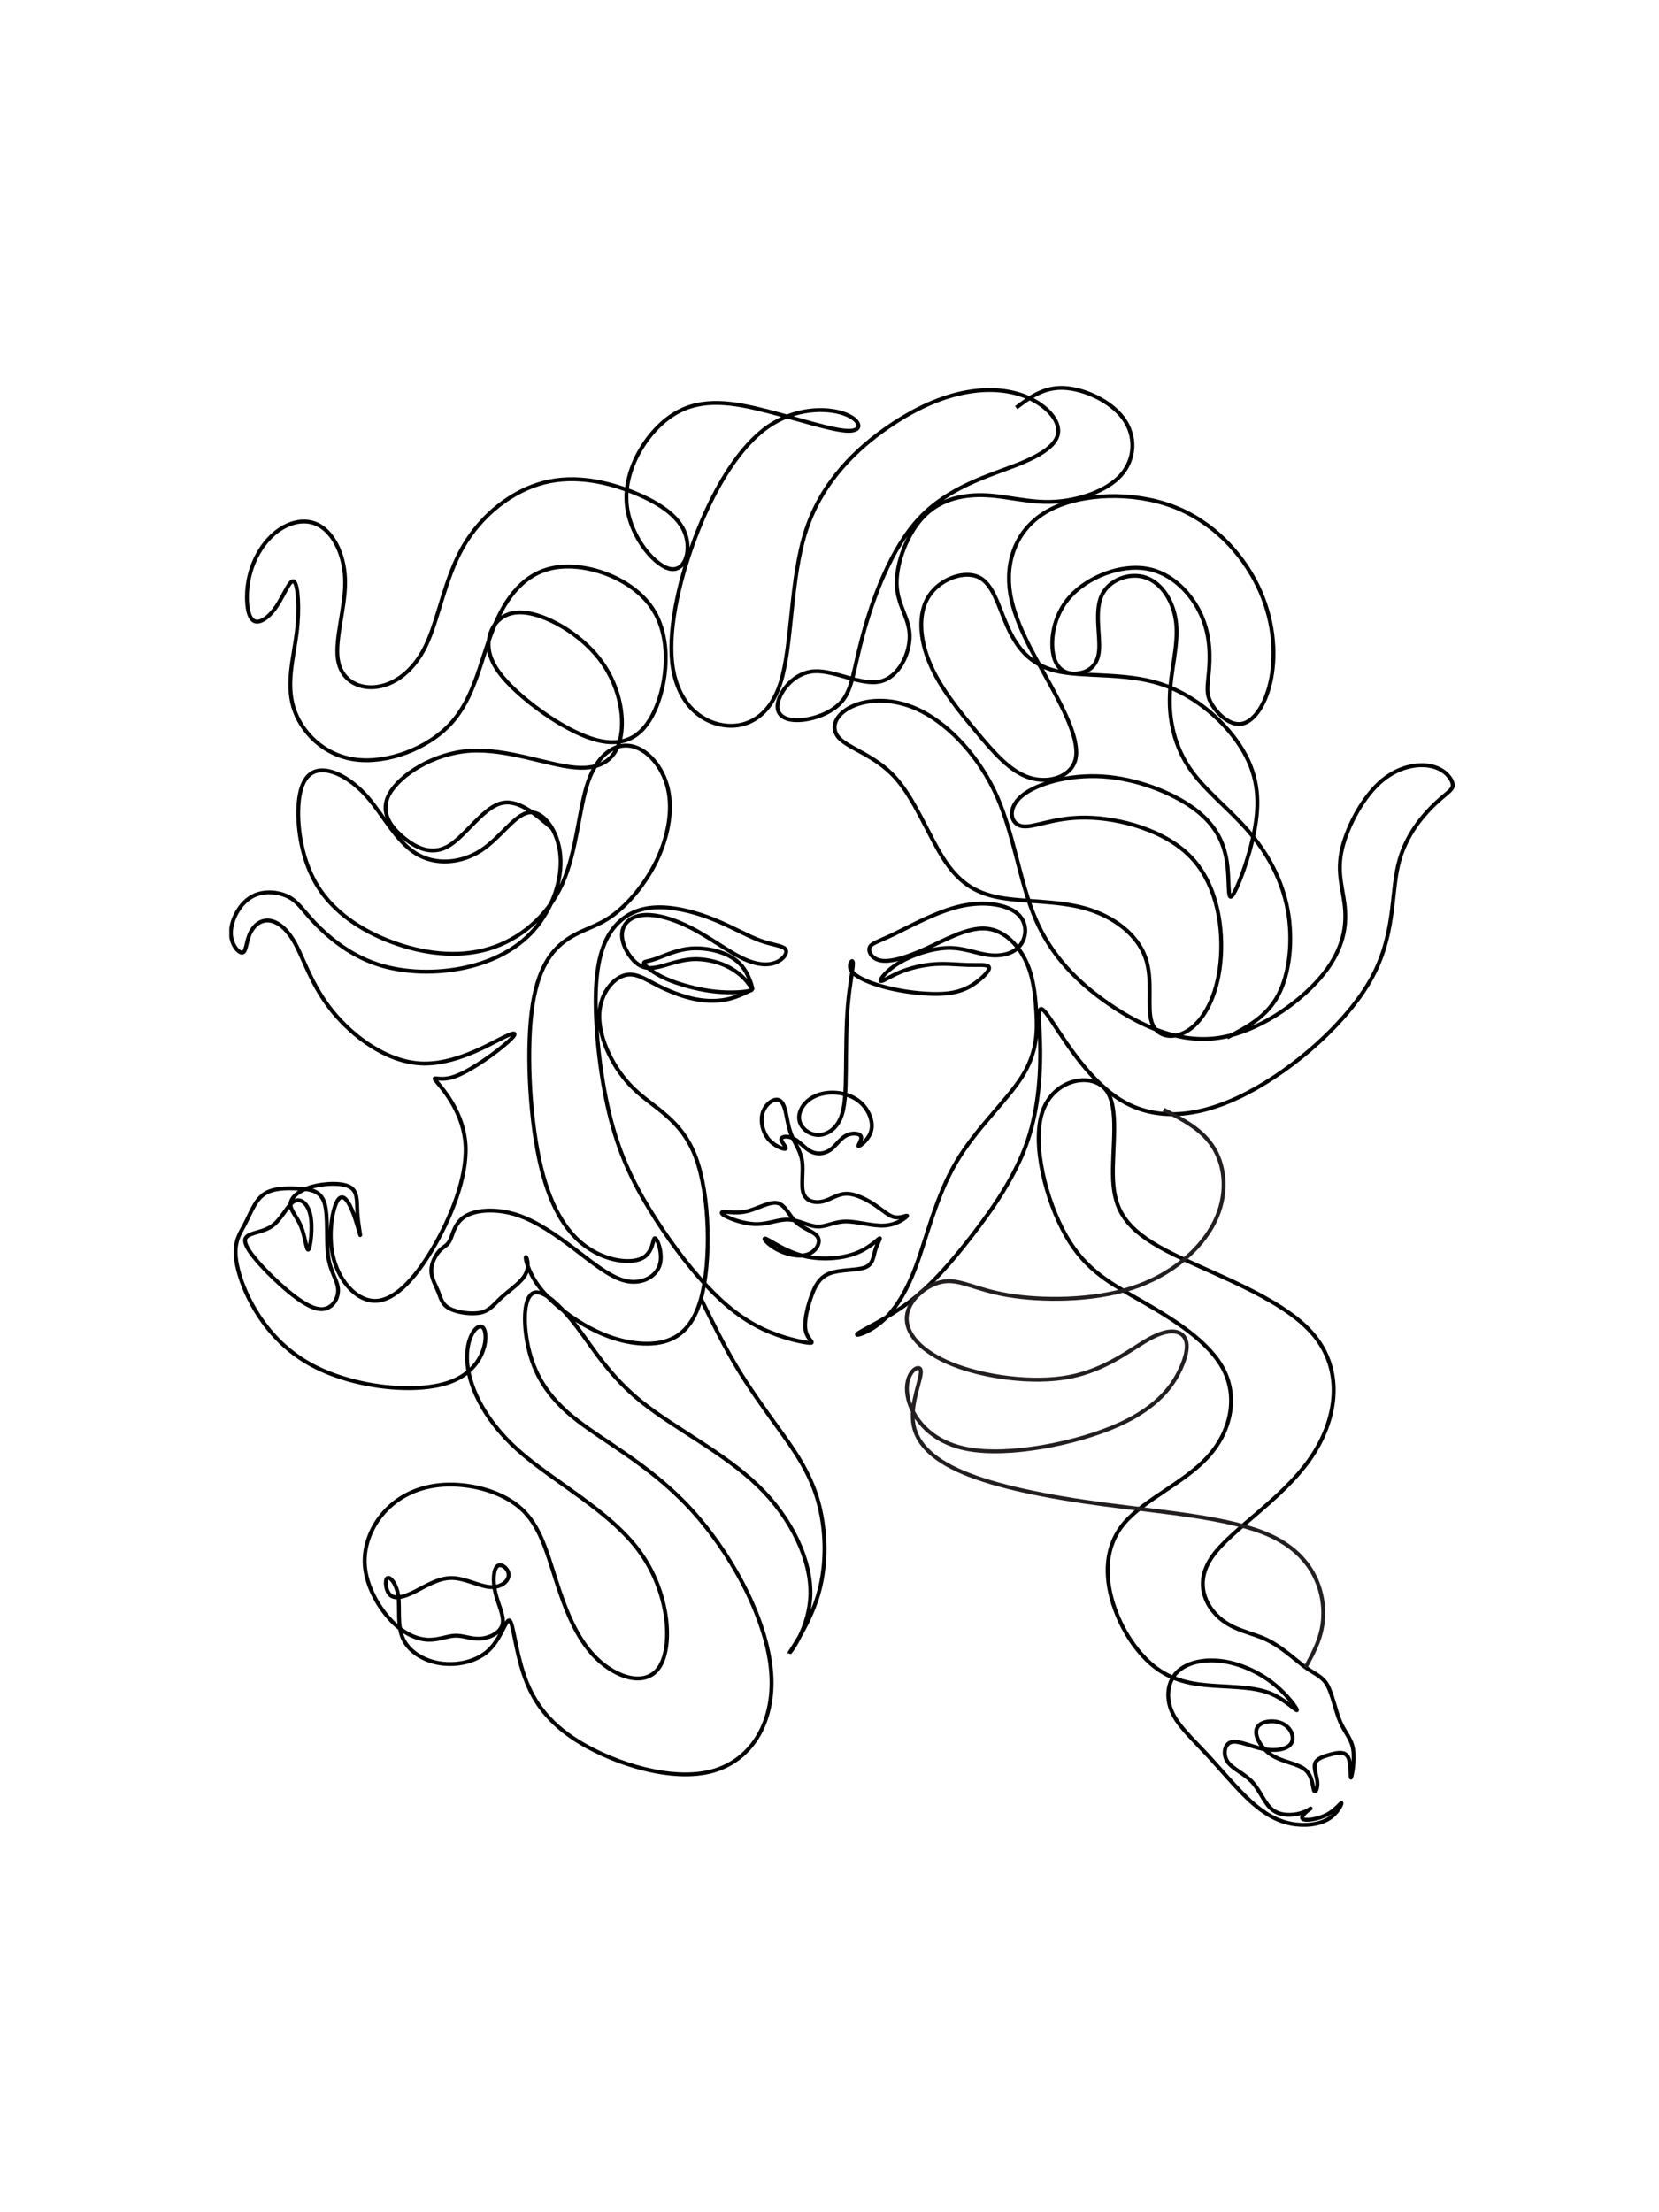 <svg xmlns="http://www.w3.org/2000/svg" xmlns:xlink="http://www.w3.org/1999/xlink" width="1728" zoomAndPan="magnify" viewBox="0 0 1296 1728" height="2304" preserveAspectRatio="xMidYMid meet" version="1.0"><defs><clipPath id="id1"><path d="M 179.141 300.109 L 1136.891 300.109 L 1136.891 1428.109 L 179.141 1428.109 Z M 179.141 300.109 " clip-rule="nonzero"/></clipPath><clipPath id="id2"><path d="M 179.141 300.109 L 984 300.109 L 984 763 L 179.141 763 Z M 179.141 300.109 " clip-rule="nonzero"/></clipPath><clipPath id="id3"><path d="M 709 747 L 1136.891 747 L 1136.891 1428.109 L 709 1428.109 Z M 709 747 " clip-rule="nonzero"/></clipPath></defs><g clip-path="url(#id1)"><path stroke-linecap="butt" transform="matrix(0.064, 0, 0, -0.064, 178.537, 1427.034)" fill="none" stroke-linejoin="miter" d="M 12190.093 9634.929 C 12430.709 9760.549 12671.385 9886.046 12812.716 10152.904 C 12953.924 10419.701 12995.786 10827.796 12927.684 11193.978 C 12859.704 11560.221 12681.881 11884.489 12446.392 12156.594 C 12211.024 12428.576 11917.989 12648.395 11734.918 12915.192 C 11551.787 13181.988 11478.62 13495.885 11489.116 13804.473 C 11499.49 14113.184 11593.71 14416.586 11567.47 14683.383 C 11541.413 14950.179 11394.895 15180.431 11196.081 15248.396 C 10997.266 15316.483 10746.215 15222.284 10657.182 15028.699 C 10568.332 14835.115 10641.499 14542.206 10625.816 14359.115 C 10610.072 14175.963 10505.478 14102.69 10385.2 14081.763 C 10264.862 14060.898 10128.84 14092.318 10076.543 14270.101 C 10024.185 14448.006 10055.612 14772.396 10270.11 15013.02 C 10484.608 15253.704 10882.176 15410.622 11201.329 15358.275 C 11520.421 15305.99 11761.097 15044.379 11876.188 14782.829 C 11991.278 14521.279 11980.782 14259.73 11965.099 14087.01 C 11949.416 13914.413 11928.485 13830.707 11996.526 13710.396 C 12064.506 13589.962 12221.52 13433.105 12373.163 13464.526 C 12524.929 13495.885 12671.385 13715.582 12728.93 14029.478 C 12786.476 14343.435 12755.11 14751.531 12561.482 15149.011 C 12367.976 15546.613 12012.209 15933.782 11525.669 16116.873 C 11039.128 16299.964 10421.814 16279.099 10034.681 16080.328 C 9647.548 15881.497 9490.595 15504.821 9532.458 15117.713 C 9574.259 14730.483 9814.935 14332.881 10018.998 13961.513 C 10223 13589.962 10390.387 13244.829 10338.09 13030.318 C 10285.793 12815.806 10013.689 12732.101 9778.321 12805.313 C 9542.893 12878.525 9344.078 13108.715 9129.58 13365.079 C 8915.083 13621.382 8684.902 13903.919 8559.377 14202.075 C 8433.79 14500.292 8412.859 14814.188 8548.881 15023.513 C 8684.902 15232.717 8977.876 15337.41 9155.759 15253.704 C 9333.643 15169.998 9396.375 14897.894 9506.279 14651.963 C 9616.121 14406.215 9773.073 14186.396 10102.722 14107.998 C 10432.31 14029.478 10934.473 14092.318 11374.025 13951.019 C 11813.395 13809.781 12190.093 13464.526 12383.72 13134.889 C 12577.226 12805.313 12587.661 12491.416 12519.681 12146.1 C 12451.701 11800.783 12305.244 11424.23 12247.577 11361.39 C 12190.093 11298.61 12221.52 11549.666 12184.906 11785.104 C 12148.17 12020.602 12043.575 12240.299 11776.781 12433.884 C 11509.986 12627.408 11080.99 12794.758 10667.678 12820.992 C 10254.366 12847.105 9856.798 12732.101 9678.914 12580.308 C 9501.03 12428.576 9542.893 12240.299 9684.162 12214.065 C 9825.432 12188.014 10066.108 12324.005 10468.924 12318.758 C 10871.741 12313.511 11436.696 12167.026 11755.91 11826.957 C 12075.002 11486.887 12148.17 10953.294 12106.43 10545.198 C 12064.506 10137.224 11907.615 9854.687 11724.483 9729.129 C 11541.413 9603.57 11332.102 9634.929 11269.309 9818.081 C 11206.577 10001.172 11290.301 10335.995 11190.894 10613.285 C 11091.486 10890.515 10809.009 11110.272 10463.066 11209.231 C 10117.185 11308.128 9707.9 11286.286 9404.491 11343.819 C 9101.021 11401.412 8903.427 11538.318 8720.967 11826.469 C 8538.384 12114.68 8370.997 12554.196 8130.381 12815.806 C 7889.705 13077.295 7575.8 13161.001 7455.522 13286.559 C 7335.184 13412.179 7408.412 13579.59 7607.227 13673.668 C 7805.98 13767.867 8130.381 13788.794 8470.465 13611.01 C 8810.488 13433.105 9166.255 13056.43 9377.702 12580.918 C 9589.209 12105.467 9656.518 11531.18 9850.085 11081.293 C 10043.591 10631.405 10363.537 10305.795 10753.599 10038.388 C 11143.784 9770.981 11604.084 9561.717 12080.189 9629.743 C 12556.295 9697.708 13048.083 10043.025 13320.126 10356.921 C 13592.23 10670.818 13644.527 10953.294 13628.783 11188.731 C 13613.1 11424.23 13529.376 11612.507 13581.673 11889.797 C 13633.97 12167.026 13822.289 12533.269 14042.096 12737.287 C 14261.78 12941.304 14512.892 12983.218 14680.279 12946.49 C 14847.728 12909.884 14931.391 12794.758 14941.887 12726.793 C 14952.383 12658.828 14889.59 12637.901 14743.134 12501.91 C 14596.616 12365.797 14366.374 12114.68 14277.524 11743.312 C 14188.613 11371.822 14240.91 10880.082 13947.936 10351.735 C 13654.901 9823.267 13016.717 9258.254 12430.77 8954.851 C 11844.761 8651.387 11311.232 8609.596 10885.105 8874.684 C 10458.978 9139.772 10140.496 9711.863 9999.593 9905.264 C 9858.689 10098.727 9895.548 9913.501 9905.433 9588.257 C 9915.38 9263.012 9898.477 8797.811 9750.434 8366.41 C 9602.452 7935.008 9323.33 7537.467 9065.323 7204.78 C 8807.376 6872.092 8570.483 6604.198 8305.458 6404.024 C 8040.433 6203.85 7747.215 6071.336 7683.75 6024.786 C 7620.347 5978.296 7786.636 6017.77 7945.968 6144.67 C 8105.301 6271.51 8257.554 6485.777 8390.036 6841.038 C 8522.518 7196.299 8635.351 7692.555 8879.201 8108.399 C 9123.112 8524.304 9498.101 8859.858 9685.627 9157.282 C 9873.152 9454.767 9873.152 9714.12 9858.994 9952.425 C 9844.898 10190.608 9816.705 10407.743 9716.627 10599.497 C 9616.548 10791.19 9444.523 10957.504 9225.692 10965.679 C 9006.923 10973.793 8741.288 10823.709 8512.877 10719.321 C 8284.527 10614.993 8093.401 10556.485 7973.856 10572.287 C 7854.311 10588.21 7806.407 10678.383 7824.714 10732.011 C 7843.083 10785.638 7927.661 10802.477 8129.222 10899.788 C 8330.844 10996.977 8649.447 11174.699 8942.665 11239.492 C 9235.883 11304.406 9503.777 11256.391 9630.644 11145.109 C 9757.512 11033.705 9743.416 10858.911 9660.241 10755.988 C 9577.066 10653.003 9424.812 10622.01 9273.962 10641.777 C 9123.112 10661.483 8973.665 10732.011 8780.526 10727.801 C 8587.386 10723.53 8350.554 10644.644 8191.222 10550.079 C 8031.95 10455.696 7950.24 10345.695 7958.661 10325.989 C 7967.082 10306.222 8065.818 10376.689 8192.686 10430.316 C 8319.554 10483.883 8474.615 10520.489 8621.254 10530.434 C 8767.894 10540.317 8905.99 10523.295 9028.647 10520.489 C 9151.305 10517.683 9258.462 10529.03 9279.637 10498.037 C 9300.751 10466.983 9235.883 10393.588 9149.901 10325.989 C 9063.919 10258.268 8956.762 10196.282 8790.412 10175.112 C 8624.062 10154.002 8398.519 10173.708 8212.397 10206.166 C 8026.336 10238.562 7879.697 10283.709 7772.539 10331.602 C 7665.443 10379.617 7597.768 10430.316 7586.479 10486.69 C 7575.189 10543.124 7620.347 10605.11 7621.75 10538.914 C 7623.154 10472.596 7580.864 10277.974 7559.689 10029.908 C 7538.575 9781.78 7538.575 9480.086 7535.707 9229.152 C 7532.9 8978.218 7527.286 8778.044 7468.093 8644.127 C 7408.839 8510.21 7296.068 8442.55 7193.121 8445.357 C 7090.235 8448.163 6997.175 8521.497 6971.85 8607.46 C 6946.464 8693.484 6988.753 8792.198 7066.314 8859.858 C 7143.814 8927.519 7256.586 8964.124 7377.839 8962.721 C 7499.093 8961.318 7628.768 8921.845 7721.829 8834.417 C 7814.89 8747.051 7871.275 8611.67 7845.89 8503.194 C 7820.504 8394.596 7713.347 8312.843 7692.171 8310.037 C 7671.057 8307.23 7735.925 8383.31 7720.425 8425.65 C 7704.864 8467.93 7609.057 8476.35 7535.707 8436.876 C 7462.418 8397.403 7411.646 8310.037 7342.629 8262.083 C 7273.489 8214.19 7186.103 8205.709 7111.411 8242.376 C 7036.657 8279.043 6974.657 8360.736 6902.771 8398.867 C 6830.885 8436.876 6749.114 8431.263 6746.246 8394.596 C 6743.439 8357.929 6819.596 8290.33 6799.824 8277.64 C 6780.114 8264.95 6664.474 8307.23 6592.589 8391.79 C 6520.703 8476.35 6492.51 8603.25 6515.089 8699.097 C 6537.606 8795.005 6610.896 8859.858 6667.342 8873.952 C 6723.728 8888.045 6763.21 8851.378 6788.535 8769.625 C 6813.921 8687.81 6825.21 8560.971 6867.5 8452.434 C 6909.789 8343.836 6983.078 8253.663 7001.446 8123.956 C 7019.753 7994.188 6983.078 7825.068 7018.35 7729.222 C 7053.621 7633.314 7160.718 7610.801 7256.586 7634.778 C 7352.453 7658.694 7437.093 7729.222 7548.4 7727.818 C 7659.829 7726.415 7797.925 7653.081 7899.468 7584.018 C 8000.95 7514.893 8065.818 7450.101 8139.108 7440.217 C 8212.397 7430.334 8294.229 7475.481 8281.537 7455.714 C 8268.783 7436.008 8161.686 7351.387 8013.643 7340.1 C 7865.6 7328.813 7676.671 7390.86 7534.304 7389.457 C 7391.936 7388.054 7296.068 7323.2 7188.91 7327.41 C 7081.814 7331.62 6963.368 7404.953 6842.114 7412.031 C 6720.86 7419.047 6596.799 7359.867 6457.238 7357 C 6317.739 7354.193 6162.617 7407.76 6083.652 7445.83 C 6004.749 7483.9 6001.942 7506.474 6054.056 7506.474 C 6106.231 7506.474 6213.388 7483.9 6338.853 7516.297 C 6464.317 7548.754 6608.089 7636.181 6702.553 7613.608 C 6797.017 7591.034 6842.114 7458.52 6932.368 7376.767 C 7022.56 7295.014 7157.91 7263.959 7194.586 7194.896 C 7231.2 7125.833 7169.2 7018.699 7060.639 6984.839 C 6952.078 6950.978 6797.017 6990.452 6685.649 7052.499 C 6574.282 7114.546 6506.606 7199.167 6560.185 7177.996 C 6613.764 7156.826 6788.535 7029.986 7000.043 6973.613 C 7211.489 6917.179 7459.611 6931.272 7635.847 6993.319 C 7812.022 7055.366 7916.372 7165.306 7943.161 7182.206 C 7969.95 7199.167 7919.179 7123.026 7893.793 7039.809 C 7868.468 6956.652 7868.468 6866.418 7768.329 6828.348 C 7668.25 6790.278 7468.032 6804.432 7339.761 6756.478 C 7211.489 6708.586 7155.103 6598.585 7107.2 6458.994 C 7059.235 6319.464 7019.753 6150.283 7046.543 6045.956 C 7073.332 5941.629 7166.393 5902.156 7088.832 5907.769 C 7011.271 5913.443 6763.21 5964.203 6527.782 6074.143 C 6292.292 6184.083 6069.556 6353.263 5832.724 6607.065 C 5595.892 6860.744 5344.963 7199.167 5136.323 7541.677 C 4927.684 7884.248 4761.334 8231.09 4645.694 8713.19 C 4530.116 9195.352 4465.248 9812.834 4485.019 10235.816 C 4504.73 10658.738 4609.08 10887.098 4751.448 11029.495 C 4893.877 11171.771 5074.262 11228.205 5282.902 11223.995 C 5491.541 11219.785 5728.435 11154.932 5938.478 11068.908 C 6148.52 10982.884 6331.835 10875.811 6485.492 10819.438 C 6639.089 10763.004 6763.21 10757.391 6797.017 10713.708 C 6830.885 10670.024 6774.439 10588.21 6678.632 10550.079 C 6582.764 10512.131 6447.414 10517.683 6269.774 10603.707 C 6092.135 10689.67 5872.206 10855.983 5650.874 10970.194 C 5429.541 11084.404 5206.806 11146.512 5050.341 11128.087 C 4893.877 11109.784 4803.623 11011.07 4802.22 10888.501 C 4800.816 10765.81 4888.202 10619.203 4975.587 10545.869 C 5063.034 10472.596 5150.42 10472.596 5261.788 10499.38 C 5373.156 10526.224 5508.506 10579.669 5652.277 10589.613 C 5796.049 10599.497 5948.363 10565.575 6066.81 10512.131 C 6185.196 10458.503 6269.774 10385.169 6323.353 10321.719 C 6376.87 10258.268 6399.449 10204.701 6393.835 10235.816 C 6388.16 10266.81 6354.353 10382.423 6292.292 10472.596 C 6230.292 10562.83 6140.038 10627.684 6016.038 10671.428 C 5891.978 10715.111 5734.049 10737.624 5583.199 10713.708 C 5432.41 10689.67 5288.577 10619.203 5194.113 10588.21 C 5099.648 10557.217 5054.552 10565.575 5075.727 10531.776 C 5096.841 10498.037 5184.288 10421.836 5335.077 10354.176 C 5485.927 10286.516 5700.242 10227.336 5886.302 10201.895 C 6072.363 10176.515 6230.292 10184.995 6312.064 10196.282 C 6393.835 10207.63 6399.449 10221.723 6357.16 10203.298 C 6314.871 10184.995 6224.678 10134.296 6109.038 10106.109 C 5993.46 10077.862 5852.495 10072.188 5696.031 10103.181 C 5539.506 10134.174 5367.542 10201.895 5220.902 10278.096 C 5074.262 10354.176 4953.07 10438.797 4814.913 10388.036 C 4676.755 10337.276 4521.695 10151.196 4525.905 9880.494 C 4530.116 9609.854 4693.659 9254.532 4943.184 9012.078 C 5192.709 8769.625 5528.216 8639.917 5703.049 8171.849 C 5877.881 7703.78 5891.978 6897.411 5766.513 6446.304 C 5640.988 5995.196 5375.963 5899.349 5110.938 5897.946 C 4845.912 5896.482 4580.887 5989.583 4344.055 6126.306 C 4107.223 6263.03 3898.522 6443.497 3777.33 6611.275 C 3656.076 6779.052 3622.269 6934.139 3627.883 6953.846 C 3633.558 6973.613 3678.655 6857.999 3629.287 6753.672 C 3579.919 6649.284 3436.147 6556.305 3340.34 6470.281 C 3244.411 6384.257 3196.508 6305.371 3083.675 6278.587 C 2970.965 6251.804 2793.264 6277.184 2698.861 6326.48 C 2604.397 6375.837 2593.107 6449.11 2560.704 6529.521 C 2528.239 6609.871 2474.661 6697.238 2474.661 6790.278 C 2474.661 6883.379 2528.239 6982.032 2577.607 7034.196 C 2626.975 7086.359 2672.072 7091.972 2705.94 7165.306 C 2739.747 7238.579 2762.264 7379.573 2896.211 7457.117 C 3030.158 7534.661 3275.472 7548.754 3519.322 7469.807 C 3763.233 7390.86 4005.68 7218.873 4231.284 7046.886 C 4456.827 6874.838 4665.466 6702.912 4854.395 6661.974 C 5043.263 6621.097 5212.42 6711.331 5260.384 6850.922 C 5308.288 6990.452 5234.998 7179.4 5205.402 7185.013 C 5175.745 7190.686 5189.902 7013.025 5048.938 6941.156 C 4907.973 6869.225 4611.887 6903.085 4362.362 7083.553 C 4112.837 7263.959 3909.812 7591.034 3789.962 8159.159 C 3670.172 8727.284 3633.497 9536.52 3712.462 10039.791 C 3791.426 10543.124 3985.969 10740.369 4163.609 10851.834 C 4341.248 10963.177 4501.923 10988.619 4688.533 11124.61 C 4875.143 11260.479 5087.627 11507.081 5225.235 11792.608 C 5362.843 12078.074 5425.636 12402.525 5362.843 12671.884 C 5300.05 12941.304 5111.731 13155.815 4912.916 13192.36 C 4714.163 13229.088 4504.852 13087.789 4389.762 12758.213 C 4274.671 12428.576 4253.74 11910.723 4073.294 11510.498 C 3892.786 11110.272 3552.702 10827.796 3170.817 10715.294 C 2788.932 10602.791 2365.123 10660.263 1988.486 10801.623 C 1611.788 10942.8 1282.2 11167.805 1088.633 11479.078 C 895.067 11790.412 837.522 12188.014 853.205 12459.996 C 868.888 12731.979 957.86 12878.525 1114.813 12894.204 C 1271.765 12909.884 1496.698 12794.758 1690.325 12575.122 C 1883.831 12355.425 2046.031 12030.974 2284.084 11881.927 C 2522.076 11732.757 2835.981 11758.992 3079.282 11915.909 C 3322.521 12072.888 3495.157 12360.611 3670.416 12381.537 C 3845.676 12402.525 4023.56 12156.594 4049.739 11855.814 C 4075.918 11554.913 3950.331 11199.225 3725.338 10945.485 C 3500.405 10691.683 3176.065 10540.012 2820.298 10474.61 C 2464.531 10409.207 2077.398 10430.133 1760.93 10547.883 C 1444.401 10665.571 1198.476 10880.082 1049.395 11037 C 900.315 11193.978 848.018 11293.424 727.679 11353.519 C 607.341 11413.736 419.022 11434.602 275.129 11348.272 C 131.297 11262.004 31.889 11068.42 29.265 10919.311 C 26.641 10770.203 120.801 10665.571 167.85 10670.818 C 214.96 10676.003 214.96 10791.068 254.198 10887.891 C 293.436 10984.714 371.912 11063.173 473.944 11063.173 C 575.914 11063.173 701.5 10984.714 811.343 10785.882 C 921.246 10587.112 1015.405 10268.03 1266.517 9956.696 C 1517.629 9645.423 1925.693 9341.959 2341.629 9318.409 C 2757.505 9294.86 3181.313 9551.224 3369.632 9642.799 C 3557.95 9734.375 3510.901 9661.102 3348.7 9527.735 C 3186.561 9394.306 2909.209 9200.721 2728.763 9148.436 C 2548.255 9096.089 2464.531 9185.042 2545.631 9088.28 C 2626.731 8991.457 2872.595 8708.981 2893.282 8316.809 C 2913.908 7924.697 2709.296 7422.89 2486.987 7048.838 C 2264.618 6674.786 2024.551 6428.428 1799.863 6420.374 C 1575.174 6412.26 1365.924 6642.512 1287.448 6917.118 C 1208.972 7191.785 1261.269 7510.928 1321.438 7628.616 C 1381.607 7746.304 1449.649 7662.599 1504.57 7534.478 C 1559.491 7406.296 1601.353 7233.637 1606.54 7223.205 C 1611.788 7212.711 1580.422 7364.443 1572.55 7500.434 C 1564.739 7636.486 1580.422 7756.798 1478.452 7811.768 C 1376.359 7866.677 1156.675 7856.183 1002.346 7809.145 C 848.018 7762.045 759.045 7678.339 756.421 7599.88 C 753.797 7521.361 837.522 7448.149 887.256 7322.59 C 936.929 7197.031 952.612 7019.126 976.167 7047.923 C 999.722 7076.659 1031.088 7312.096 999.722 7463.828 C 968.295 7615.56 874.136 7683.586 793.097 7631.24 C 711.996 7578.954 643.955 7406.296 518.369 7325.213 C 392.843 7244.131 209.712 7254.564 201.901 7162.988 C 194.029 7071.473 361.477 6877.888 552.42 6694.797 C 743.362 6511.706 957.86 6339.048 1106.941 6320.745 C 1256.021 6302.442 1339.745 6438.433 1337.121 6553.559 C 1334.558 6668.624 1245.586 6762.823 1216.783 6959.032 C 1188.041 7155.179 1219.407 7453.334 1172.358 7610.313 C 1125.309 7767.292 999.722 7782.971 853.205 7790.781 C 706.748 7798.651 539.3 7798.651 429.457 7720.192 C 319.615 7641.672 267.318 7484.755 196.653 7351.326 C 126.049 7217.958 37.076 7108.079 118.177 6794.183 C 199.277 6480.286 450.389 5962.373 970.919 5661.532 C 1491.45 5360.753 2281.46 5277.047 2701.79 5429.145 C 3122.181 5581.243 3173.014 5969.145 3118.093 6076.4 C 3063.11 6183.656 2902.436 6010.204 2911.101 5711.622 C 2919.705 5413.039 3097.589 4989.324 3529.147 4602.155 C 3960.766 4215.047 4646.121 3864.483 5012.324 3367.496 C 5378.526 2870.509 5425.636 2226.976 5266.059 1962.802 C 5106.544 1698.629 4740.281 1813.694 4489.169 2059.625 C 4238.057 2305.495 4102.036 2682.171 3992.132 3024.803 C 3882.29 3367.496 3798.627 3676.146 3576.257 3880.224 C 3353.949 4084.241 2992.933 4183.627 2684.276 4178.38 C 2375.619 4173.133 2119.26 4063.254 1936.128 3880.224 C 1753.058 3697.072 1643.215 3440.769 1664.085 3184.344 C 1685.016 2928.041 1836.721 2671.677 1991.11 2512.136 C 2145.439 2352.534 2302.391 2289.816 2433.165 2284.569 C 2563.938 2279.322 2668.593 2331.608 2768.001 2334.231 C 2867.347 2336.855 2961.567 2289.816 3074.034 2297.625 C 3186.561 2305.495 3317.273 2368.275 3343.452 2470.283 C 3369.632 2572.292 3291.155 2713.53 3257.165 2857.453 C 3223.114 3001.253 3233.61 3147.799 3283.283 3184.405 C 3333.017 3221.011 3421.929 3147.799 3419.305 3071.964 C 3416.681 2996.067 3322.521 2917.548 3189.124 2928.041 C 3055.727 2938.535 2883.091 3037.92 2720.891 3037.92 C 2558.751 3037.92 2406.986 2938.535 2276.212 2873.071 C 2145.439 2807.73 2035.596 2776.309 1975.427 2828.656 C 1915.258 2880.942 1904.762 3016.994 1938.752 3037.92 C 1972.803 3058.847 2051.218 2964.647 2072.211 2815.539 C 2093.142 2666.492 2056.466 2462.413 2127.132 2302.872 C 2197.736 2143.331 2375.619 2028.205 2584.869 1996.846 C 2794.119 1965.426 3034.796 2017.711 3183.937 2164.257 C 3333.017 2310.681 3390.563 2551.366 3432.364 2517.383 C 3474.226 2483.34 3500.405 2174.69 3599.812 1873.85 C 3699.22 1573.071 3871.855 1280.101 4300.85 1023.737 C 4729.846 767.373 5415.14 547.676 5904.304 681.044 C 6393.469 814.473 6686.443 1301.027 6618.463 1939.253 C 6550.421 2577.539 6121.426 3367.496 5619.202 3903.713 C 5116.979 4439.93 4541.527 4722.467 4188.384 5015.437 C 3835.241 5308.407 3704.407 5611.809 3648.326 5903.315 C 3592.184 6194.699 3610.735 6474.185 3724.605 6518.234 C 3838.475 6562.223 4047.664 6370.834 4250.262 6105.563 C 4452.86 5840.231 4648.929 5501.076 5047.717 5182.421 C 5446.567 4863.705 6048.198 4565.549 6464.073 4162.7 C 6880.009 3759.851 7110.251 3252.431 7102.379 2841.712 C 7094.507 2431.054 6848.643 2117.158 6846.019 2122.344 C 6843.395 2127.59 7084.072 2451.98 7196.538 2831.279 C 7309.005 3210.518 7293.322 3644.787 7191.29 3992.665 C 7089.259 4340.544 6900.94 4602.155 6717.87 4855.896 C 6534.738 5109.575 6356.855 5355.506 6199.17 5619.252 C 6041.485 5883.06 5903.999 6164.682 5766.513 6446.304 " stroke="#000000" stroke-width="47.588" stroke-opacity="1" stroke-miterlimit="22.926"/></g><g clip-path="url(#id2)"><path stroke-linecap="butt" transform="matrix(0.069, 0, 0, -0.069, 178.537, 1427.034)" fill="none" stroke-linejoin="miter" d="M 3660.251 11306.31 C 3462.407 11476.612 3264.564 11646.801 3069.55 11583.885 C 2874.592 11520.913 2682.464 11224.78 2500.976 11111.113 C 2319.431 10997.502 2148.525 11066.302 1994.709 11188.513 C 1840.894 11310.723 1704.226 11486.287 1822.671 11696.987 C 1941.117 11907.63 2314.677 12153.465 2731.925 12181.811 C 3149.174 12210.1 3610.054 12020.787 3921.42 11993.403 C 4232.673 11965.906 4394.411 12100.111 4440.476 12345.097 C 4486.598 12590.084 4417.047 12945.908 4193.059 13230.499 C 3969.07 13515.204 3590.643 13728.563 3338.359 13747.97 C 3086.074 13767.376 2959.932 13592.83 2945.388 13418.115 C 2930.844 13243.513 3027.842 13068.797 3262.979 12853.288 C 3498.06 12637.78 3871.336 12381.421 4167.253 12303.795 C 4463.226 12226.168 4681.895 12327.275 4822.581 12631.386 C 4963.211 12935.497 5025.858 13442.614 4802.661 13787.009 C 4579.521 14131.518 4070.538 14313.362 3709.315 14258.707 C 3348.092 14204.108 3134.573 13913.01 2993.944 13558.77 C 2853.201 13204.586 2785.291 12787.431 2520.104 12494.975 C 2254.917 12202.519 1792.452 12034.819 1433.436 12083.307 C 1074.42 12131.795 818.797 12396.584 734.702 12674.499 C 650.551 12952.414 737.928 13243.513 771.882 13520.013 C 805.781 13796.627 786.426 14058.531 742.738 14097.287 C 699.049 14136.214 631.14 13951.823 548.686 13825.709 C 466.232 13699.481 369.178 13631.643 306.079 13646.184 C 243.036 13660.668 213.891 13757.701 209.081 13883.929 C 204.214 14009.986 223.625 14165.295 286.668 14315.682 C 349.767 14466.125 456.499 14611.589 597.185 14699.003 C 737.928 14786.304 912.512 14815.386 1058.122 14713.487 C 1203.675 14611.589 1320.083 14378.71 1320.083 14087.612 C 1320.083 13796.627 1203.675 13447.196 1237.63 13219.184 C 1271.584 12991.171 1455.903 12884.407 1659.688 12903.87 C 1863.474 12923.276 2086.67 13068.797 2232.167 13369.57 C 2377.72 13670.4 2445.686 14126.482 2654.282 14490.284 C 2862.878 14854.199 3212.273 15125.891 3571.232 15218.114 C 3930.248 15310.338 4298.998 15222.867 4591.688 15104.108 C 4884.436 14985.179 5101.124 14834.793 5171.297 14637.106 C 5241.414 14439.476 5164.903 14194.603 4983.81 14245.467 C 4802.661 14296.501 4516.875 14643.33 4504.99 15025.293 C 4493.05 15407.314 4755.068 15824.526 5060.718 16003.994 C 5366.368 16183.575 5715.65 16125.299 6085.814 16030.586 C 6455.865 15935.817 6846.799 15804.384 7021.44 15804.384 C 7196.081 15804.384 7154.486 15935.817 6959.076 16001.505 C 6763.666 16067.08 6414.327 16067.08 6103.81 15848.798 C 5793.293 15630.517 5521.598 15193.785 5317.869 14684.406 C 5114.083 14175.027 4978.208 13592.83 5021.896 13185.18 C 5065.528 12777.699 5288.725 12544.821 5550.686 12481.792 C 5812.704 12418.706 6113.544 12525.414 6249.363 12952.414 C 6385.183 13379.302 6356.095 14126.482 6540.47 14684.406 C 6724.788 15242.273 7122.625 15611.111 7476.831 15853.721 C 7830.98 16096.218 8141.497 16212.714 8413.192 16251.47 C 8684.887 16290.283 8917.761 16251.47 9097.269 16159.303 C 9276.777 16067.08 9402.919 15921.615 9393.242 15790.579 C 9383.508 15659.599 9238.012 15543.103 8932.305 15421.911 C 8626.655 15300.606 8160.908 15174.379 7826.169 14820.308 C 7491.375 14466.125 7287.589 13883.929 7180.858 13489.291 C 7074.126 13094.71 7064.449 12887.688 6947.984 12746.977 C 6831.576 12606.322 6608.379 12531.864 6448.282 12528.696 C 6288.129 12525.414 6191.131 12593.309 6220.275 12729.211 C 6249.363 12865 6404.594 13068.797 6632.317 13082.376 C 6860.041 13095.898 7160.259 12919.316 7374.174 12965.993 C 7588.033 13012.671 7715.646 13282.778 7711.063 13487.594 C 7706.535 13692.296 7569.867 13831.763 7564.604 14071.318 C 7559.284 14310.816 7685.427 14650.402 7879.535 14844.467 C 8073.587 15038.589 8335.549 15087.078 8584.607 15074.121 C 8833.666 15061.221 9069.822 14986.82 9346.327 15001.417 C 9622.89 15015.901 9939.858 15119.384 10103.237 15302.19 C 10266.504 15484.883 10276.181 15746.9 10130.684 15945.775 C 9985.131 16144.706 9684.291 16280.608 9456.285 16290.283 C 9228.278 16300.015 9073.048 16183.575 8917.761 16067.08 " stroke="#000000" stroke-width="44.132" stroke-opacity="1" stroke-miterlimit="22.926"/></g><g clip-path="url(#id3)"><path stroke-linecap="butt" transform="matrix(0.054, 0, 0, -0.054, 178.537, 1427.034)" fill="none" stroke-linejoin="miter" d="M 12795.933 9364.667 C 12816.288 8921.312 12978.258 8640.836 13576.702 8329.251 C 14175.001 8017.594 15209.63 7674.757 15677.001 7141.859 C 16144.517 6609.033 16044.776 5886.073 15636.508 5309.566 C 15228.313 4732.986 14511.59 4303.004 14237.303 3919.684 C 13963.089 3536.363 14131.383 3199.777 14340.17 3019.091 C 14548.884 2838.333 14798.235 2813.403 15019.526 2707.434 C 15240.817 2601.465 15433.973 2414.456 15580.386 2308.56 C 15726.944 2202.591 15826.612 2177.661 15898.291 2046.762 C 15969.971 1915.863 16013.589 1679.068 16082.143 1520.114 C 16150.696 1361.233 16244.185 1280.194 16269.12 1121.24 C 16294.128 962.286 16250.364 725.491 16238.006 712.99 C 16225.502 700.561 16244.185 912.427 16197.513 1005.968 C 16150.696 1099.436 16038.524 1074.506 15935.73 1046.451 C 15832.864 1018.396 15739.448 987.289 15717.493 915.552 C 15695.684 843.889 15745.554 731.742 15751.806 641.326 C 15758.058 550.983 15720.692 482.445 15702.009 529.179 C 15683.253 575.913 15683.253 737.992 15574.207 828.335 C 15465.088 918.678 15246.996 937.357 15088.08 1040.201 C 14929.091 1143.117 14829.423 1330.053 14879.293 1432.897 C 14929.091 1535.668 15128.572 1554.42 15253.175 1492.132 C 15377.924 1429.772 15427.722 1286.372 15368.546 1202.28 C 15309.298 1118.115 15141.003 1093.185 14966.457 1127.491 C 14791.983 1161.723 14611.258 1255.264 14508.391 1227.209 C 14405.597 1199.154 14380.735 1049.576 14452.269 943.607 C 14523.948 837.638 14692.315 775.35 14807.613 650.702 C 14922.911 526.054 14985.213 339.045 15100.511 248.702 C 15215.809 158.287 15384.103 164.538 15499.401 195.718 C 15614.699 226.898 15677.001 282.935 15649.012 264.256 C 15620.878 245.577 15502.527 152.109 15536.767 117.804 C 15571.081 83.571 15758.058 108.5 15888.913 177.039 C 16019.768 245.577 16094.574 357.797 16100.753 345.296 C 16107.078 332.867 16044.776 195.718 15910.795 114.678 C 15776.814 33.639 15571.081 8.782 15374.798 46.14 C 15178.37 83.571 14991.465 183.217 14785.804 370.225 C 14580.143 557.234 14355.727 831.46 14143.814 1058.952 C 13931.901 1286.372 13732.493 1467.13 13645.183 1669.692 C 13558.019 1872.255 13582.882 2096.622 13719.989 2236.896 C 13857.096 2377.098 14106.375 2433.208 14368.231 2398.903 C 14630.014 2364.67 14904.228 2240.022 15113.015 2074.817 C 15321.802 1909.686 15465.088 1703.998 15455.783 1688.371 C 15446.405 1672.818 15284.435 1847.325 15063.072 1934.615 C 14841.927 2021.833 14561.388 2021.833 14274.669 2040.512 C 13988.024 2059.263 13695.126 2096.622 13427.091 2292.933 C 13159.129 2489.318 12916.029 2844.511 12794.479 3237.207 C 12673.002 3629.831 12673.002 4059.886 12959.575 4396.472 C 13246.293 4732.986 13819.657 4976.105 14159.444 5343.799 C 14499.086 5711.493 14605.006 6203.908 14396.219 6612.086 C 14187.505 7020.336 13663.939 7344.421 13218.305 7599.968 C 12772.67 7855.515 12404.967 8042.524 12115.195 8550.638 C 11825.497 9058.825 11613.729 9888.117 11777.153 10353.277 C 11940.722 10818.509 12479.482 10919.463 12688.196 10666.896 C 12896.982 10414.329 12775.578 9808.023 12795.933 9364.667 Z M 12795.933 9364.667 " stroke="#000000" stroke-width="56.693" stroke-opacity="1" stroke-miterlimit="22.926"/></g><path stroke-linecap="butt" transform="matrix(0.054, 0, 0, -0.054, 178.537, 1427.034)" fill="none" stroke-linejoin="miter" d="M 13526.687 10375.299 C 13812.169 10228.919 14097.724 10082.467 14259.185 9809.84 C 14420.718 9537.213 14458.085 9138.338 14263.91 8748.985 C 14069.663 8359.632 13644.02 7979.8 13064.404 7792.791 C 12484.789 7605.855 11751.2 7611.743 11277.795 7691.183 C 10804.39 7770.696 10591.096 7923.69 10349.232 7889.239 C 10107.295 7854.861 9836.934 7632.966 9812.726 7388.103 C 9788.445 7143.385 10010.39 6875.7 10470.419 6691.89 C 10930.375 6508.224 11628.487 6408.506 12158.305 6508.224 C 12687.978 6607.943 13049.501 6907.099 13307.286 7052.388 C 13565.216 7197.678 13719.407 7189.102 13800.392 7114.313 C 13881.377 7039.524 13889.301 6898.522 13787.306 6659.692 C 13685.167 6421.007 13473.254 6084.42 12875.028 5816.372 C 12276.729 5548.396 11291.898 5348.959 10681.095 5467.357 C 10070.365 5585.827 9833.517 6022.132 9814.834 6302.536 C 9796.151 6583.013 9995.56 6707.661 10014.316 6601.692 C 10032.999 6495.796 9870.884 6159.209 9902.071 5866.304 C 9933.258 5573.326 10157.602 5324.03 10631.298 5124.592 C 11104.993 4925.155 11827.896 4775.577 12675.474 4663.43 C 13523.197 4551.211 14495.524 4476.422 15068.815 4214.624 C 15642.179 3952.899 15816.798 3504.165 15835.481 3155.296 C 15854.309 2806.426 15717.348 2557.493 15580.386 2308.56 " stroke="#231f20" stroke-width="56.693" stroke-opacity="1" stroke-miterlimit="22.926"/></svg>